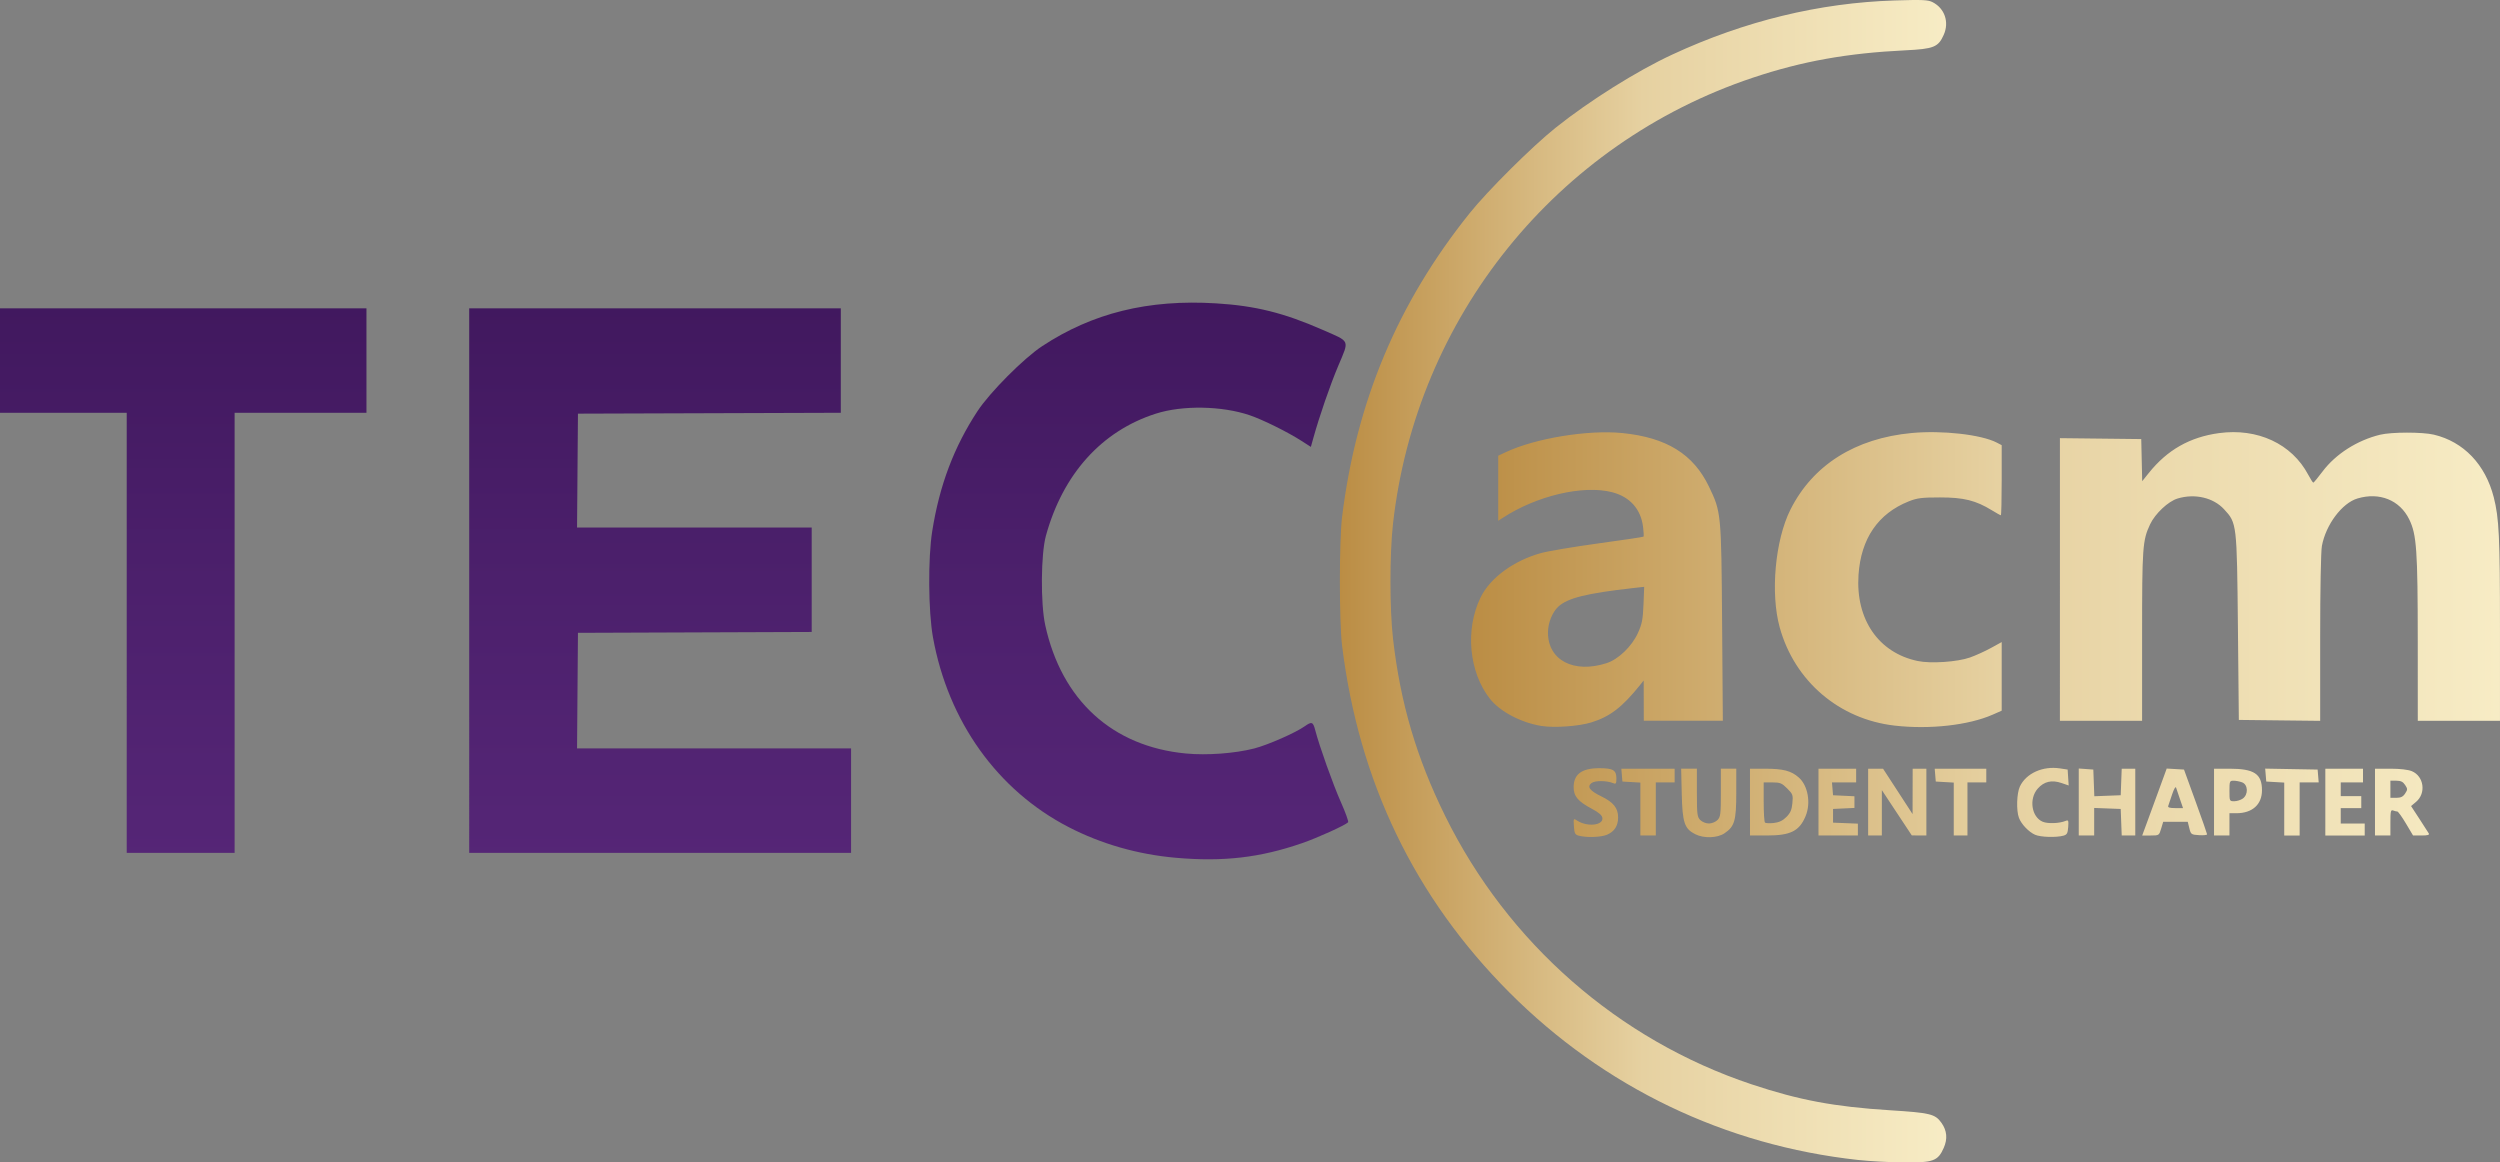 <?xml version="1.0" encoding="UTF-8" standalone="no"?>
<!-- Created with Inkscape (http://www.inkscape.org/) -->

<svg
   width="309.017mm"
   height="143.691mm"
   viewBox="0 0 309.017 143.691"
   version="1.1"
   id="svg1"
   xml:space="preserve"
   inkscape:version="1.4-beta2 (9aaf4f34, 2024-07-30)"
   sodipodi:docname="tec-acm-purple-gold.svg"
   inkscape:export-filename="tec-acm-purple-gold.webp"
   inkscape:export-xdpi="100"
   inkscape:export-ydpi="100"
   xmlns:inkscape="http://www.inkscape.org/namespaces/inkscape"
   xmlns:sodipodi="http://sodipodi.sourceforge.net/DTD/sodipodi-0.dtd"
   xmlns:xlink="http://www.w3.org/1999/xlink"
   xmlns="http://www.w3.org/2000/svg"
   xmlns:svg="http://www.w3.org/2000/svg"><rect x="0" y="0" width="309.017" height="143.691" fill="#808080" stroke="none"/><sodipodi:namedview
     id="namedview1"
     pagecolor="#505050"
     bordercolor="#eeeeee"
     borderopacity="1"
     inkscape:showpageshadow="0"
     inkscape:pageopacity="0"
     inkscape:pagecheckerboard="0"
     inkscape:deskcolor="#d1d1d1"
     inkscape:document-units="mm"
     inkscape:zoom="0.33056579"
     inkscape:cx="341.83816"
     inkscape:cy="418.97863"
     inkscape:window-width="1680"
     inkscape:window-height="838"
     inkscape:window-x="108"
     inkscape:window-y="129"
     inkscape:window-maximized="0"
     inkscape:current-layer="layer1" /><defs
     id="defs1"><linearGradient
       id="linearGradient1"
       inkscape:collect="always"><stop
         style="stop-color:#1f0035;stop-opacity:1;"
         offset="0"
         id="stop2" /><stop
         style="stop-color:#3a1356;stop-opacity:1;"
         offset="0.164"
         id="stop3" /><stop
         style="stop-color:#4c206c;stop-opacity:1;"
         offset="0.5"
         id="stop4" /><stop
         style="stop-color:#542575;stop-opacity:1;"
         offset="0.677"
         id="stop5" /><stop
         style="stop-color:#5f2d82;stop-opacity:1;"
         offset="1"
         id="stop1" /></linearGradient><linearGradient
       id="linearGradient10"
       inkscape:collect="always"><stop
         style="stop-color:#bb8d44;stop-opacity:1;"
         offset="0"
         id="stop11" /><stop
         style="stop-color:#e6d1a1;stop-opacity:1;"
         offset="0.5"
         id="stop7" /><stop
         style="stop-color:#f7ecc5;stop-opacity:1;"
         offset="1"
         id="stop12" /></linearGradient><linearGradient
       id="linearGradient9"
       inkscape:collect="always"><stop
         style="stop-color:#f7ecc5;stop-opacity:1;"
         offset="0"
         id="stop10" /><stop
         style="stop-color:#e6d1a1;stop-opacity:1;"
         offset="0.488"
         id="stop6" /><stop
         style="stop-color:#bb8d44;stop-opacity:1;"
         offset="1"
         id="stop9" /></linearGradient><linearGradient
       inkscape:collect="always"
       xlink:href="#linearGradient10"
       id="linearGradient12"
       x1="183.599"
       y1="173.71"
       x2="258.552"
       y2="173.71"
       gradientUnits="userSpaceOnUse" /><linearGradient
       inkscape:collect="always"
       xlink:href="#linearGradient1"
       id="linearGradient2"
       x1="101.302"
       y1="90.355"
       x2="101.302"
       y2="256.998"
       gradientUnits="userSpaceOnUse" /><linearGradient
       inkscape:collect="always"
       xlink:href="#linearGradient9"
       id="linearGradient7"
       x1="326.997"
       y1="180.313"
       x2="199.816"
       y2="180.313"
       gradientUnits="userSpaceOnUse"
       spreadMethod="reflect" /></defs><g
     inkscape:label="Layer 1"
     inkscape:groupmode="layer"
     id="layer1"
     transform="translate(-17.98,-101.865)"><path
       style="fill:url(#linearGradient2);fill-opacity:1"
       d="m 163.314,207.892 c -4.695,-0.414 -9.212,-1.707 -13.25,-3.795 -8.791,-4.544 -14.884,-13.066 -16.761,-23.442 -0.581,-3.214 -0.627,-9.784 -0.091,-13.153 0.902,-5.67 2.684,-10.389 5.599,-14.825 1.515,-2.306 5.701,-6.515 7.969,-8.012 6.236,-4.117 13.142,-5.819 21.525,-5.303 4.849,0.298 8.36,1.171 13.145,3.267 3.479,1.524 3.327,1.178 1.954,4.439 -1.034,2.455 -2.331,6.219 -3.115,9.04 l -0.277,0.996 -1.164,-0.747 c -1.701,-1.092 -4.765,-2.609 -6.387,-3.162 -3.437,-1.171 -8.308,-1.256 -11.604,-0.203 -6.704,2.143 -11.493,7.461 -13.595,15.095 -0.624,2.266 -0.671,8.364 -0.085,11.049 2.025,9.279 8.297,15.004 17.381,15.865 2.616,0.248 6.037,-0.003 8.445,-0.619 1.672,-0.428 5.127,-1.945 6.252,-2.746 0.861,-0.613 1.027,-0.554 1.291,0.465 0.518,2 2.213,6.752 3.187,8.936 0.569,1.277 0.965,2.389 0.88,2.471 -0.397,0.384 -3.753,1.906 -5.659,2.567 -5.208,1.806 -9.76,2.335 -15.639,1.817 z M 33.644,180.088 v -27.199 h -7.832 -7.832 v -6.456 -6.456 H 40.629 63.277 v 6.456 6.456 h -8.149 -8.149 v 27.199 27.199 h -6.668 -6.668 z m 42.333,-6.456 v -33.655 h 22.966 22.966 v 6.455 6.455 l -16.245,0.054 -16.245,0.054 -0.056,7.038 -0.056,7.038 h 14.502 14.502 v 6.454 6.454 l -14.446,0.054 -14.446,0.054 -0.056,7.144 -0.056,7.144 h 16.936 16.936 v 6.456 6.456 H 99.578 75.977 Z"
       id="path1"
       sodipodi:nodetypes="csscsssssscsssscscssssscccccccccccccccccccccccccccccccccccccccccccc" /><path
       d="m 247.682,245.248 c -16.471,-1.797 -31.444,-8.987 -43.139,-20.715 -11.705,-11.738 -18.607,-26.052 -20.675,-42.879 -0.36,-2.928 -0.36,-12.947 0,-15.875 1.754,-14.272 6.878,-26.474 15.775,-37.568 2.246,-2.801 7.714,-8.235 10.622,-10.558 4.196,-3.35 10.024,-7.005 14.424,-9.046 8.953,-4.151 18.181,-6.395 27.492,-6.686 3.47,-0.108 4.12,-0.078 4.693,0.218 1.49,0.77 2.062,2.456 1.367,4.027 -0.674,1.523 -1.232,1.748 -4.756,1.919 -7.164,0.347 -12.754,1.35 -18.815,3.375 -24.306,8.121 -41.655,29.626 -44.509,55.172 -0.416,3.722 -0.413,10.518 0.005,14.174 0.912,7.965 2.891,14.693 6.443,21.907 7.735,15.708 21.421,27.695 37.891,33.185 5.844,1.948 10.219,2.769 17.06,3.2 5.028,0.317 5.617,0.46 6.4,1.56 0.681,0.956 0.773,1.977 0.28,3.091 -0.718,1.623 -1.279,1.829 -4.902,1.802 -1.688,-0.013 -4.234,-0.15 -5.657,-0.305 z"
       style="display:inline;fill:url(#linearGradient12);fill-opacity:1"
       id="path1-3"
       sodipodi:nodetypes="cssssssscsssscsssssscc" /><path
       d="m 213.121,205.16 c -0.457,-0.126 -0.538,-0.285 -0.594,-1.156 -0.065,-1.009 -0.065,-1.01 0.423,-0.695 1.238,0.798 3.227,0.578 3.096,-0.342 -0.048,-0.335 -0.442,-0.675 -1.336,-1.15 -1.69,-0.897 -2.226,-1.543 -2.217,-2.672 0.012,-1.592 1.012,-2.326 3.172,-2.326 1.712,0 2.113,0.242 2.113,1.275 0,0.62 -0.059,0.713 -0.37,0.583 -0.809,-0.337 -2.272,-0.351 -2.699,-0.026 -0.601,0.457 -0.238,0.953 1.208,1.652 1.492,0.722 2.073,1.447 2.073,2.592 0,1.063 -0.454,1.763 -1.397,2.158 -0.732,0.306 -2.549,0.362 -3.472,0.107 z m 14.401,-0.182 c -1.33,-0.671 -1.585,-1.432 -1.667,-4.974 l -0.072,-3.122 h 0.972 0.972 v 2.963 c 0,2.681 0.04,3.004 0.423,3.387 0.235,0.235 0.706,0.423 1.058,0.423 0.353,0 0.823,-0.188 1.058,-0.423 0.383,-0.383 0.423,-0.706 0.423,-3.387 v -2.963 h 0.953 0.953 l -3.3e-4,3.016 c -3.7e-4,3.417 -0.211,4.136 -1.46,4.97 -0.893,0.596 -2.548,0.647 -3.613,0.11 z m 42.009,0.071 c -0.789,-0.352 -1.7,-1.308 -1.997,-2.095 -0.341,-0.902 -0.275,-3.046 0.12,-3.877 0.772,-1.627 2.828,-2.555 4.947,-2.233 l 0.953,0.145 0.064,0.984 0.064,0.984 -0.877,-0.302 c -1.217,-0.419 -2.173,-0.195 -2.953,0.693 -1.109,1.263 -0.764,3.518 0.627,4.094 0.635,0.263 2.05,0.209 2.825,-0.108 0.341,-0.14 0.377,-0.055 0.318,0.762 -0.056,0.773 -0.15,0.942 -0.596,1.065 -0.898,0.248 -2.825,0.186 -3.493,-0.112 z m -48.789,-3.181 v -3.27 l -1.111,-0.064 -1.111,-0.064 -0.066,-0.794 -0.066,-0.794 h 3.294 3.294 v 0.847 0.847 h -1.164 -1.164 v 3.281 3.281 h -0.953 -0.953 z m 13.547,-0.858 v -4.128 l 1.852,10e-4 c 2.266,0.001 3.231,0.252 4.181,1.086 1.138,0.999 1.517,3.161 0.838,4.786 -0.766,1.832 -1.861,2.382 -4.746,2.382 h -2.125 z m 4.5,1.842 c 0.494,-0.494 0.662,-0.881 0.742,-1.711 0.097,-1.006 0.056,-1.119 -0.643,-1.819 -0.659,-0.659 -0.873,-0.746 -1.826,-0.746 h -1.079 v 2.399 c 0,1.319 0.071,2.471 0.159,2.56 0.087,0.089 0.575,0.115 1.084,0.058 0.66,-0.073 1.108,-0.286 1.564,-0.741 z m 3.967,-1.842 v -4.128 h 2.328 2.328 v 0.847 0.847 h -1.494 -1.494 l 0.066,0.794 0.066,0.794 1.323,0.063 1.323,0.063 v 0.721 0.721 l -1.323,0.063 -1.323,0.063 v 0.847 0.847 l 1.535,0.062 1.535,0.062 v 0.732 0.732 h -2.434 -2.434 z m 6.138,0 v -4.128 h 0.922 0.922 l 1.824,2.805 1.824,2.805 0.006,-2.805 0.006,-2.805 h 0.847 0.847 v 4.128 4.128 l -0.9,-0.005 -0.9,-0.005 -1.851,-2.8 -1.851,-2.8 -9.8e-4,2.805 -9.9e-4,2.805 h -0.847 -0.847 z m 10.583,0.858 v -3.27 l -1.111,-0.064 -1.111,-0.064 -0.066,-0.794 -0.066,-0.794 h 3.188 3.188 v 0.847 0.847 h -1.164 -1.164 v 3.281 3.281 h -0.847 -0.847 z m 15.452,-0.87 v -4.14 l 0.9,0.065 0.9,0.065 0.062,1.649 0.062,1.649 1.631,-0.062 1.631,-0.062 0.062,-1.64 0.062,-1.64 h 0.838 0.838 v 4.128 4.128 h -0.838 -0.838 l -0.062,-1.64 -0.062,-1.64 -1.64,-0.062 -1.64,-0.062 v 1.702 1.702 h -0.953 -0.953 z m 8.446,2.499 c 0.332,-0.902 1.014,-2.764 1.514,-4.137 l 0.911,-2.497 1.069,0.063 1.069,0.063 1.421,3.916 c 0.782,2.154 1.426,3.992 1.433,4.086 0.006,0.094 -0.441,0.141 -0.994,0.106 -0.968,-0.062 -1.013,-0.094 -1.202,-0.858 l -0.196,-0.794 h -1.517 -1.517 l -0.254,0.847 c -0.251,0.839 -0.263,0.847 -1.298,0.847 h -1.045 z m 4.063,-2.857 c -0.209,-0.611 -0.426,-1.254 -0.483,-1.429 -0.058,-0.176 -0.274,0.2 -0.487,0.847 -0.211,0.64 -0.427,1.283 -0.481,1.429 -0.069,0.187 0.184,0.265 0.866,0.265 h 0.964 z m 4.212,0.37 v -4.128 h 1.912 c 3.051,0 4.015,0.639 4.015,2.664 0,1.766 -1.197,2.839 -3.168,2.839 h -0.853 v 1.376 1.376 h -0.953 -0.953 z m 3.551,-0.435 c 0.704,-0.493 0.66,-1.726 -0.072,-2.004 -0.299,-0.114 -0.775,-0.206 -1.058,-0.206 -0.489,0 -0.515,0.066 -0.515,1.27 0,1.247 0.011,1.27 0.588,1.27 0.323,0 0.8,-0.148 1.058,-0.33 z m 5.127,1.293 v -3.27 l -1.111,-0.064 -1.111,-0.064 -0.066,-0.799 -0.066,-0.799 3.241,0.059 3.241,0.059 0.066,0.794 0.066,0.794 h -1.177 -1.177 v 3.281 3.281 h -0.953 -0.953 z m 5.08,-0.858 v -4.128 h 2.328 2.328 v 0.847 0.847 h -1.376 -1.376 v 0.847 0.847 h 1.27 1.27 v 0.741 0.741 h -1.27 -1.27 v 0.953 0.953 h 1.482 1.482 v 0.741 0.741 h -2.434 -2.434 z m 6.138,0 v -4.128 h 1.912 c 1.188,0 2.189,0.116 2.644,0.306 1.498,0.626 1.788,2.726 0.524,3.79 l -0.621,0.523 1.015,1.554 c 0.558,0.855 1.085,1.673 1.17,1.818 0.115,0.197 -0.113,0.265 -0.892,0.265 h -1.047 l -0.88,-1.482 c -0.484,-0.815 -0.963,-1.482 -1.065,-1.482 -0.102,0 -0.336,-0.058 -0.52,-0.128 -0.287,-0.11 -0.335,0.1 -0.335,1.482 v 1.61 h -0.953 -0.953 z m 3.724,-1.058 c 0.321,-0.49 0.321,-0.568 0,-1.058 -0.26,-0.397 -0.531,-0.529 -1.083,-0.529 h -0.736 v 1.058 1.058 h 0.736 c 0.551,0 0.823,-0.133 1.083,-0.529 z M 208.546,191.604 c -2.539,-0.403 -5.147,-1.773 -6.396,-3.359 -2.6,-3.302 -3.089,-8.572 -1.162,-12.526 1.181,-2.423 4.078,-4.551 7.477,-5.493 0.87,-0.241 4.057,-0.777 7.083,-1.192 3.026,-0.414 5.538,-0.791 5.584,-0.836 0.046,-0.046 0.02,-0.588 -0.057,-1.205 -0.275,-2.202 -1.626,-3.718 -3.818,-4.286 -3.583,-0.927 -9.348,0.429 -13.563,3.191 l -0.521,0.341 v -4.023 -4.023 l 0.927,-0.436 c 3.67,-1.725 10.194,-2.792 14.436,-2.361 5.454,0.555 8.759,2.604 10.688,6.625 1.509,3.148 1.519,3.246 1.62,16.815 l 0.09,12.118 h -4.885 -4.885 l -0.007,-2.487 -0.007,-2.487 -0.425,0.529 c -2.233,2.781 -3.736,3.937 -6.052,4.652 -1.537,0.475 -4.55,0.692 -6.128,0.441 z m 8.017,-7.768 c 1.455,-0.468 3.121,-2.068 3.871,-3.719 0.509,-1.121 0.619,-1.679 0.693,-3.525 l 0.087,-2.193 -1.348,0.152 c -5.758,0.648 -8.106,1.228 -9.258,2.287 -0.755,0.695 -1.288,2.025 -1.288,3.218 0,3.419 3.19,5.084 7.243,3.781 z m 35.617,7.719 c -6.863,-0.782 -12.373,-5.486 -14.215,-12.135 -1.168,-4.215 -0.569,-10.791 1.325,-14.564 2.768,-5.513 8.004,-8.818 15.003,-9.469 3.751,-0.349 8.582,0.194 10.486,1.179 l 0.624,0.323 v 4.334 c 0,2.384 -0.046,4.334 -0.103,4.334 -0.057,0 -0.557,-0.278 -1.111,-0.617 -1.997,-1.223 -3.483,-1.591 -6.406,-1.59 -2.256,0.001 -2.825,0.072 -3.861,0.484 -3.801,1.51 -5.916,4.603 -6.218,9.094 -0.37,5.499 2.476,9.632 7.327,10.644 1.611,0.336 4.875,0.117 6.442,-0.433 0.691,-0.242 1.858,-0.771 2.593,-1.175 l 1.337,-0.735 v 4.241 4.241 l -1.111,0.489 c -2.981,1.312 -7.786,1.85 -12.111,1.357 z m 20.419,-18.065 v -17.466 l 5.027,0.057 5.027,0.057 0.059,2.604 0.059,2.604 0.814,-1.016 c 2.285,-2.852 5.07,-4.435 8.668,-4.928 4.771,-0.653 9.013,1.322 11.036,5.137 0.291,0.549 0.577,0.993 0.635,0.988 0.058,-0.005 0.574,-0.63 1.145,-1.389 1.623,-2.154 4.283,-3.852 7.11,-4.538 1.405,-0.341 5.214,-0.345 6.643,-0.008 3.676,0.869 6.374,3.689 7.406,7.744 0.657,2.581 0.768,4.925 0.768,16.24 v 11.383 h -5.08 -5.08 l -0.004,-9.79 c -0.004,-11.307 -0.139,-13.234 -1.054,-15.104 -1.168,-2.387 -3.677,-3.399 -6.401,-2.583 -1.908,0.572 -3.903,3.233 -4.394,5.863 -0.124,0.664 -0.213,5.415 -0.213,11.381 v 10.241 l -5.027,-0.057 -5.027,-0.057 -0.113,-11.43 c -0.128,-12.893 -0.128,-12.89 -1.712,-14.609 -1.328,-1.441 -3.608,-1.97 -5.738,-1.331 -1.163,0.348 -2.787,1.873 -3.408,3.198 -0.931,1.989 -0.987,2.775 -0.987,13.812 v 10.467 h -5.08 -5.08 z"
       style="display:inline;fill:url(#linearGradient7);fill-opacity:1;fill-rule:nonzero"
       id="path1-0" /></g></svg>
